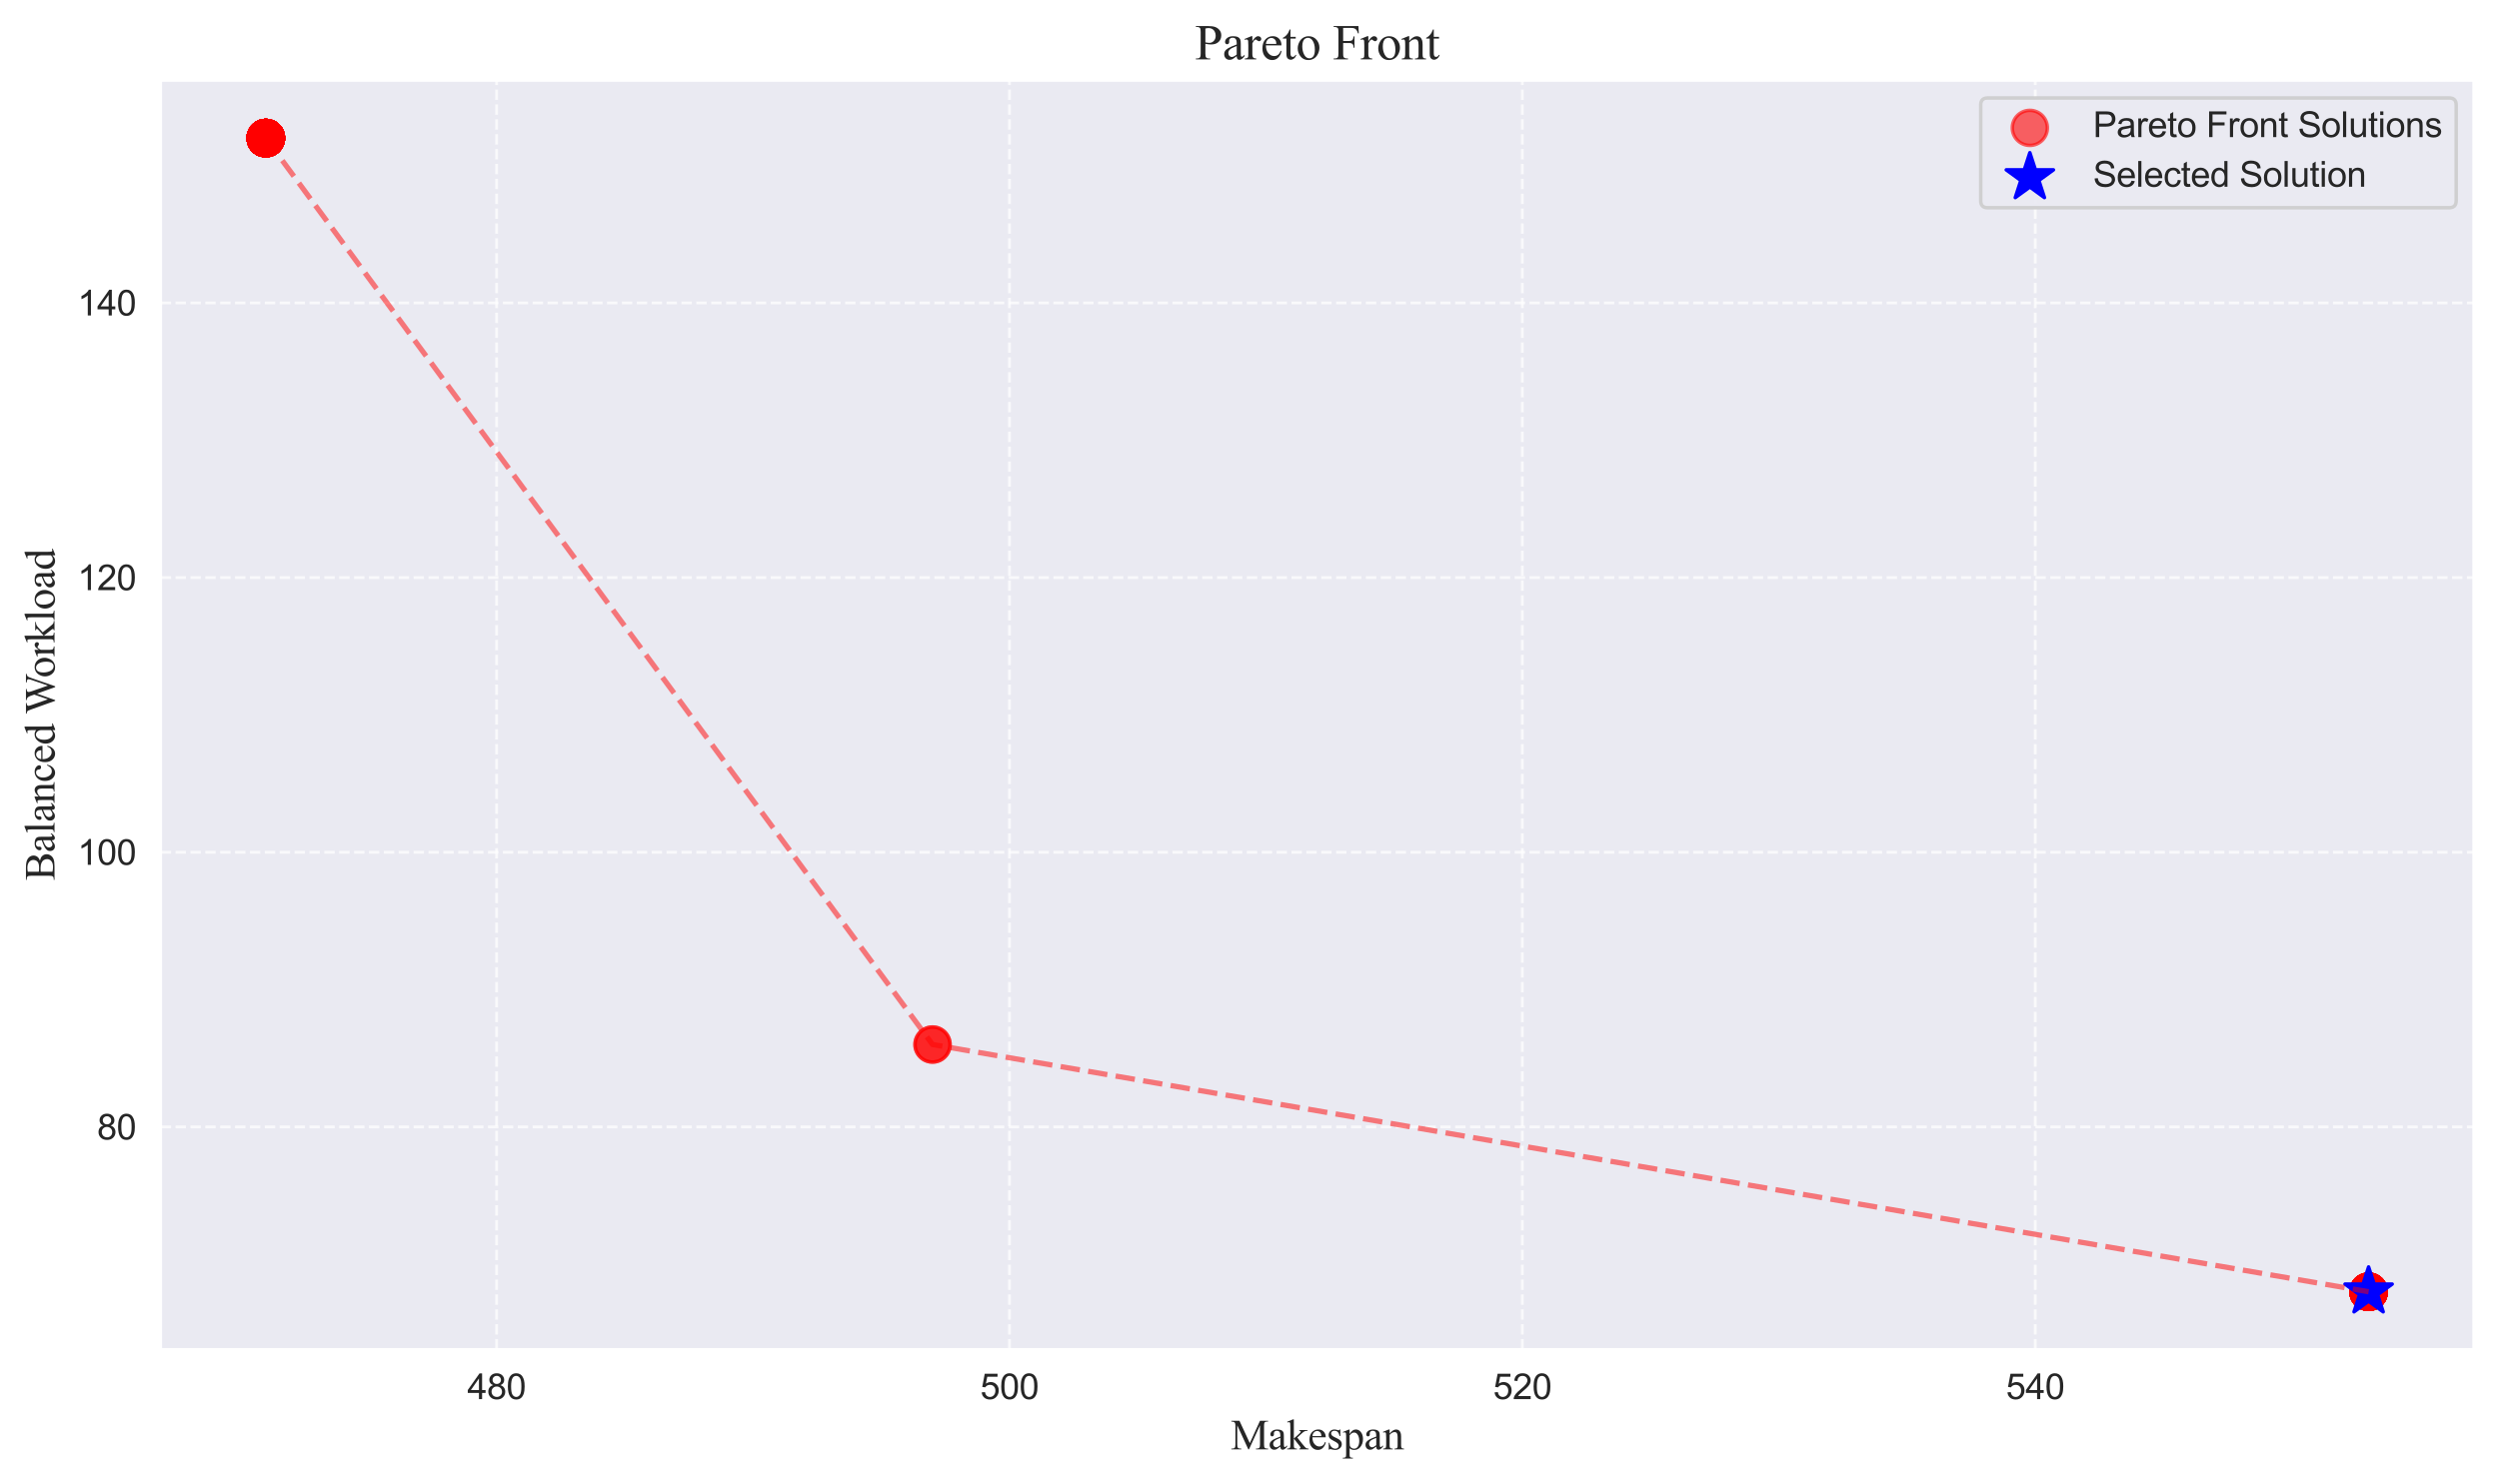 <?xml version="1.0" encoding="utf-8" standalone="no"?>
<!DOCTYPE svg PUBLIC "-//W3C//DTD SVG 1.1//EN"
  "http://www.w3.org/Graphics/SVG/1.1/DTD/svg11.dtd">
<svg xmlns:xlink="http://www.w3.org/1999/xlink" width="712.122pt" height="422.886pt" viewBox="0 0 712.122 422.886" xmlns="http://www.w3.org/2000/svg" version="1.1">
 <defs>
  <style type="text/css">*{stroke-linejoin: round; stroke-linecap: butt}</style>
 </defs>
 <g id="figure_1">
  <g id="patch_1">
   <path d="M 0 422.886 
L 712.122 422.886 
L 712.122 0 
L 0 0 
z
" style="fill: #ffffff"/>
  </g>
  <g id="axes_1">
   <g id="patch_2">
    <path d="M 45.782 384.641 
L 704.922 384.641 
L 704.922 22.921 
L 45.782 22.921 
z
" style="fill: #eaeaf2"/>
   </g>
   <g id="matplotlib.axis_1">
    <g id="xtick_1">
     <g id="line2d_1">
      <path d="M 141.511 384.641 
L 141.511 22.921 
" clip-path="url(#p79782f7f1a)" style="fill: none; stroke-dasharray: 2.96,1.28; stroke-dashoffset: 0; stroke: #ffffff; stroke-opacity: 0.7; stroke-width: 0.8"/>
     </g>
     <g id="text_1">
      <!-- 480 -->
      <g style="fill: #262626" transform="translate(133.17 398.799) scale(0.1 -0.1)">
       <defs>
        <path id="ArialMT-34" d="M 2069 0 
L 2069 1097 
L 81 1097 
L 81 1613 
L 2172 4581 
L 2631 4581 
L 2631 1613 
L 3250 1613 
L 3250 1097 
L 2631 1097 
L 2631 0 
L 2069 0 
z
M 2069 1613 
L 2069 3678 
L 634 1613 
L 2069 1613 
z
" transform="scale(0.016)"/>
        <path id="ArialMT-38" d="M 1131 2484 
Q 781 2613 612 2850 
Q 444 3088 444 3419 
Q 444 3919 803 4259 
Q 1163 4600 1759 4600 
Q 2359 4600 2725 4251 
Q 3091 3903 3091 3403 
Q 3091 3084 2923 2848 
Q 2756 2613 2416 2484 
Q 2838 2347 3058 2040 
Q 3278 1734 3278 1309 
Q 3278 722 2862 322 
Q 2447 -78 1769 -78 
Q 1091 -78 675 323 
Q 259 725 259 1325 
Q 259 1772 486 2073 
Q 713 2375 1131 2484 
z
M 1019 3438 
Q 1019 3113 1228 2906 
Q 1438 2700 1772 2700 
Q 2097 2700 2305 2904 
Q 2513 3109 2513 3406 
Q 2513 3716 2298 3927 
Q 2084 4138 1766 4138 
Q 1444 4138 1231 3931 
Q 1019 3725 1019 3438 
z
M 838 1322 
Q 838 1081 952 856 
Q 1066 631 1291 507 
Q 1516 384 1775 384 
Q 2178 384 2440 643 
Q 2703 903 2703 1303 
Q 2703 1709 2433 1975 
Q 2163 2241 1756 2241 
Q 1359 2241 1098 1978 
Q 838 1716 838 1322 
z
" transform="scale(0.016)"/>
        <path id="ArialMT-30" d="M 266 2259 
Q 266 3072 433 3567 
Q 600 4063 929 4331 
Q 1259 4600 1759 4600 
Q 2128 4600 2406 4451 
Q 2684 4303 2865 4023 
Q 3047 3744 3150 3342 
Q 3253 2941 3253 2259 
Q 3253 1453 3087 958 
Q 2922 463 2592 192 
Q 2263 -78 1759 -78 
Q 1097 -78 719 397 
Q 266 969 266 2259 
z
M 844 2259 
Q 844 1131 1108 757 
Q 1372 384 1759 384 
Q 2147 384 2411 759 
Q 2675 1134 2675 2259 
Q 2675 3391 2411 3762 
Q 2147 4134 1753 4134 
Q 1366 4134 1134 3806 
Q 844 3388 844 2259 
z
" transform="scale(0.016)"/>
       </defs>
       <use xlink:href="#ArialMT-34"/>
       <use xlink:href="#ArialMT-38" x="55.615"/>
       <use xlink:href="#ArialMT-30" x="111.23"/>
      </g>
     </g>
    </g>
    <g id="xtick_2">
     <g id="line2d_2">
      <path d="M 287.662 384.641 
L 287.662 22.921 
" clip-path="url(#p79782f7f1a)" style="fill: none; stroke-dasharray: 2.96,1.28; stroke-dashoffset: 0; stroke: #ffffff; stroke-opacity: 0.7; stroke-width: 0.8"/>
     </g>
     <g id="text_2">
      <!-- 500 -->
      <g style="fill: #262626" transform="translate(279.32 398.799) scale(0.1 -0.1)">
       <defs>
        <path id="ArialMT-35" d="M 266 1200 
L 856 1250 
Q 922 819 1161 601 
Q 1400 384 1738 384 
Q 2144 384 2425 690 
Q 2706 997 2706 1503 
Q 2706 1984 2436 2262 
Q 2166 2541 1728 2541 
Q 1456 2541 1237 2417 
Q 1019 2294 894 2097 
L 366 2166 
L 809 4519 
L 3088 4519 
L 3088 3981 
L 1259 3981 
L 1013 2750 
Q 1425 3038 1878 3038 
Q 2478 3038 2890 2622 
Q 3303 2206 3303 1553 
Q 3303 931 2941 478 
Q 2500 -78 1738 -78 
Q 1113 -78 717 272 
Q 322 622 266 1200 
z
" transform="scale(0.016)"/>
       </defs>
       <use xlink:href="#ArialMT-35"/>
       <use xlink:href="#ArialMT-30" x="55.615"/>
       <use xlink:href="#ArialMT-30" x="111.23"/>
      </g>
     </g>
    </g>
    <g id="xtick_3">
     <g id="line2d_3">
      <path d="M 433.812 384.641 
L 433.812 22.921 
" clip-path="url(#p79782f7f1a)" style="fill: none; stroke-dasharray: 2.96,1.28; stroke-dashoffset: 0; stroke: #ffffff; stroke-opacity: 0.7; stroke-width: 0.8"/>
     </g>
     <g id="text_3">
      <!-- 520 -->
      <g style="fill: #262626" transform="translate(425.471 398.799) scale(0.1 -0.1)">
       <defs>
        <path id="ArialMT-32" d="M 3222 541 
L 3222 0 
L 194 0 
Q 188 203 259 391 
Q 375 700 629 1000 
Q 884 1300 1366 1694 
Q 2113 2306 2375 2664 
Q 2638 3022 2638 3341 
Q 2638 3675 2398 3904 
Q 2159 4134 1775 4134 
Q 1369 4134 1125 3890 
Q 881 3647 878 3216 
L 300 3275 
Q 359 3922 746 4261 
Q 1134 4600 1788 4600 
Q 2447 4600 2831 4234 
Q 3216 3869 3216 3328 
Q 3216 3053 3103 2787 
Q 2991 2522 2730 2228 
Q 2469 1934 1863 1422 
Q 1356 997 1212 845 
Q 1069 694 975 541 
L 3222 541 
z
" transform="scale(0.016)"/>
       </defs>
       <use xlink:href="#ArialMT-35"/>
       <use xlink:href="#ArialMT-32" x="55.615"/>
       <use xlink:href="#ArialMT-30" x="111.23"/>
      </g>
     </g>
    </g>
    <g id="xtick_4">
     <g id="line2d_4">
      <path d="M 579.963 384.641 
L 579.963 22.921 
" clip-path="url(#p79782f7f1a)" style="fill: none; stroke-dasharray: 2.96,1.28; stroke-dashoffset: 0; stroke: #ffffff; stroke-opacity: 0.7; stroke-width: 0.8"/>
     </g>
     <g id="text_4">
      <!-- 540 -->
      <g style="fill: #262626" transform="translate(571.622 398.799) scale(0.1 -0.1)">
       <use xlink:href="#ArialMT-35"/>
       <use xlink:href="#ArialMT-34" x="55.615"/>
       <use xlink:href="#ArialMT-30" x="111.23"/>
      </g>
     </g>
    </g>
    <g id="text_5">
     <!-- Makespan -->
     <g style="fill: #262626" transform="translate(350.691 413.119) scale(0.12 -0.12)">
      <defs>
       <path id="TimesNewRomanPSMT-4d" d="M 2619 0 
L 981 3566 
L 981 734 
Q 981 344 1066 247 
Q 1181 116 1431 116 
L 1581 116 
L 1581 0 
L 106 0 
L 106 116 
L 256 116 
Q 525 116 638 278 
Q 706 378 706 734 
L 706 3503 
Q 706 3784 644 3909 
Q 600 4000 483 4061 
Q 366 4122 106 4122 
L 106 4238 
L 1306 4238 
L 2844 922 
L 4356 4238 
L 5556 4238 
L 5556 4122 
L 5409 4122 
Q 5138 4122 5025 3959 
Q 4956 3859 4956 3503 
L 4956 734 
Q 4956 344 5044 247 
Q 5159 116 5409 116 
L 5556 116 
L 5556 0 
L 3756 0 
L 3756 116 
L 3906 116 
Q 4178 116 4288 278 
Q 4356 378 4356 734 
L 4356 3566 
L 2722 0 
L 2619 0 
z
" transform="scale(0.016)"/>
       <path id="TimesNewRomanPSMT-61" d="M 1822 413 
Q 1381 72 1269 19 
Q 1100 -59 909 -59 
Q 613 -59 420 144 
Q 228 347 228 678 
Q 228 888 322 1041 
Q 450 1253 767 1440 
Q 1084 1628 1822 1897 
L 1822 2009 
Q 1822 2438 1686 2597 
Q 1550 2756 1291 2756 
Q 1094 2756 978 2650 
Q 859 2544 859 2406 
L 866 2225 
Q 866 2081 792 2003 
Q 719 1925 600 1925 
Q 484 1925 411 2006 
Q 338 2088 338 2228 
Q 338 2497 613 2722 
Q 888 2947 1384 2947 
Q 1766 2947 2009 2819 
Q 2194 2722 2281 2516 
Q 2338 2381 2338 1966 
L 2338 994 
Q 2338 584 2353 492 
Q 2369 400 2405 369 
Q 2441 338 2488 338 
Q 2538 338 2575 359 
Q 2641 400 2828 588 
L 2828 413 
Q 2478 -56 2159 -56 
Q 2006 -56 1915 50 
Q 1825 156 1822 413 
z
M 1822 616 
L 1822 1706 
Q 1350 1519 1213 1441 
Q 966 1303 859 1153 
Q 753 1003 753 825 
Q 753 600 887 451 
Q 1022 303 1197 303 
Q 1434 303 1822 616 
z
" transform="scale(0.016)"/>
       <path id="TimesNewRomanPSMT-6b" d="M 1047 4444 
L 1047 1597 
L 1775 2259 
Q 2006 2472 2044 2528 
Q 2069 2566 2069 2603 
Q 2069 2666 2017 2711 
Q 1966 2756 1847 2763 
L 1847 2863 
L 3091 2863 
L 3091 2763 
Q 2834 2756 2664 2684 
Q 2494 2613 2291 2428 
L 1556 1750 
L 2291 822 
Q 2597 438 2703 334 
Q 2853 188 2966 144 
Q 3044 113 3238 113 
L 3238 0 
L 1847 0 
L 1847 113 
Q 1966 116 2008 148 
Q 2050 181 2050 241 
Q 2050 313 1925 472 
L 1047 1594 
L 1047 644 
Q 1047 366 1086 278 
Q 1125 191 1197 153 
Q 1269 116 1509 113 
L 1509 0 
L 53 0 
L 53 113 
Q 272 113 381 166 
Q 447 200 481 272 
Q 528 375 528 628 
L 528 3234 
Q 528 3731 506 3842 
Q 484 3953 434 3995 
Q 384 4038 303 4038 
Q 238 4038 106 3984 
L 53 4094 
L 903 4444 
L 1047 4444 
z
" transform="scale(0.016)"/>
       <path id="TimesNewRomanPSMT-65" d="M 681 1784 
Q 678 1147 991 784 
Q 1303 422 1725 422 
Q 2006 422 2214 576 
Q 2422 731 2563 1106 
L 2659 1044 
Q 2594 616 2278 264 
Q 1963 -88 1488 -88 
Q 972 -88 605 314 
Q 238 716 238 1394 
Q 238 2128 614 2539 
Q 991 2950 1559 2950 
Q 2041 2950 2350 2633 
Q 2659 2316 2659 1784 
L 681 1784 
z
M 681 1966 
L 2006 1966 
Q 1991 2241 1941 2353 
Q 1863 2528 1708 2628 
Q 1553 2728 1384 2728 
Q 1125 2728 920 2526 
Q 716 2325 681 1966 
z
" transform="scale(0.016)"/>
       <path id="TimesNewRomanPSMT-73" d="M 2050 2947 
L 2050 1972 
L 1947 1972 
Q 1828 2431 1642 2597 
Q 1456 2763 1169 2763 
Q 950 2763 815 2647 
Q 681 2531 681 2391 
Q 681 2216 781 2091 
Q 878 1963 1175 1819 
L 1631 1597 
Q 2266 1288 2266 781 
Q 2266 391 1970 151 
Q 1675 -88 1309 -88 
Q 1047 -88 709 6 
Q 606 38 541 38 
Q 469 38 428 -44 
L 325 -44 
L 325 978 
L 428 978 
Q 516 541 762 319 
Q 1009 97 1316 97 
Q 1531 97 1667 223 
Q 1803 350 1803 528 
Q 1803 744 1651 891 
Q 1500 1038 1047 1263 
Q 594 1488 453 1669 
Q 313 1847 313 2119 
Q 313 2472 555 2709 
Q 797 2947 1181 2947 
Q 1350 2947 1591 2875 
Q 1750 2828 1803 2828 
Q 1853 2828 1881 2850 
Q 1909 2872 1947 2947 
L 2050 2947 
z
" transform="scale(0.016)"/>
       <path id="TimesNewRomanPSMT-70" d="M -6 2578 
L 875 2934 
L 994 2934 
L 994 2266 
Q 1216 2644 1439 2795 
Q 1663 2947 1909 2947 
Q 2341 2947 2628 2609 
Q 2981 2197 2981 1534 
Q 2981 794 2556 309 
Q 2206 -88 1675 -88 
Q 1444 -88 1275 -22 
Q 1150 25 994 166 
L 994 -706 
Q 994 -1000 1030 -1079 
Q 1066 -1159 1155 -1206 
Q 1244 -1253 1478 -1253 
L 1478 -1369 
L -22 -1369 
L -22 -1253 
L 56 -1253 
Q 228 -1256 350 -1188 
Q 409 -1153 442 -1076 
Q 475 -1000 475 -688 
L 475 2019 
Q 475 2297 450 2372 
Q 425 2447 370 2484 
Q 316 2522 222 2522 
Q 147 2522 31 2478 
L -6 2578 
z
M 994 2081 
L 994 1013 
Q 994 666 1022 556 
Q 1066 375 1236 237 
Q 1406 100 1666 100 
Q 1978 100 2172 344 
Q 2425 663 2425 1241 
Q 2425 1897 2138 2250 
Q 1938 2494 1663 2494 
Q 1513 2494 1366 2419 
Q 1253 2363 994 2081 
z
" transform="scale(0.016)"/>
       <path id="TimesNewRomanPSMT-6e" d="M 1034 2341 
Q 1538 2947 1994 2947 
Q 2228 2947 2397 2830 
Q 2566 2713 2666 2444 
Q 2734 2256 2734 1869 
L 2734 647 
Q 2734 375 2778 278 
Q 2813 200 2889 156 
Q 2966 113 3172 113 
L 3172 0 
L 1756 0 
L 1756 113 
L 1816 113 
Q 2016 113 2095 173 
Q 2175 234 2206 353 
Q 2219 400 2219 647 
L 2219 1819 
Q 2219 2209 2117 2386 
Q 2016 2563 1775 2563 
Q 1403 2563 1034 2156 
L 1034 647 
Q 1034 356 1069 288 
Q 1113 197 1189 155 
Q 1266 113 1500 113 
L 1500 0 
L 84 0 
L 84 113 
L 147 113 
Q 366 113 442 223 
Q 519 334 519 647 
L 519 1709 
Q 519 2225 495 2337 
Q 472 2450 423 2490 
Q 375 2531 294 2531 
Q 206 2531 84 2484 
L 38 2597 
L 900 2947 
L 1034 2947 
L 1034 2341 
z
" transform="scale(0.016)"/>
      </defs>
      <use xlink:href="#TimesNewRomanPSMT-4d"/>
      <use xlink:href="#TimesNewRomanPSMT-61" x="88.916"/>
      <use xlink:href="#TimesNewRomanPSMT-6b" x="133.301"/>
      <use xlink:href="#TimesNewRomanPSMT-65" x="183.301"/>
      <use xlink:href="#TimesNewRomanPSMT-73" x="227.686"/>
      <use xlink:href="#TimesNewRomanPSMT-70" x="266.602"/>
      <use xlink:href="#TimesNewRomanPSMT-61" x="316.602"/>
      <use xlink:href="#TimesNewRomanPSMT-6e" x="360.986"/>
     </g>
    </g>
   </g>
   <g id="matplotlib.axis_2">
    <g id="ytick_1">
     <g id="line2d_5">
      <path d="M 45.782 321.223 
L 704.922 321.223 
" clip-path="url(#p79782f7f1a)" style="fill: none; stroke-dasharray: 2.96,1.28; stroke-dashoffset: 0; stroke: #ffffff; stroke-opacity: 0.7; stroke-width: 0.8"/>
     </g>
     <g id="text_6">
      <!-- 80 -->
      <g style="fill: #262626" transform="translate(27.66 324.802) scale(0.1 -0.1)">
       <use xlink:href="#ArialMT-38"/>
       <use xlink:href="#ArialMT-30" x="55.615"/>
      </g>
     </g>
    </g>
    <g id="ytick_2">
     <g id="line2d_6">
      <path d="M 45.782 242.928 
L 704.922 242.928 
" clip-path="url(#p79782f7f1a)" style="fill: none; stroke-dasharray: 2.96,1.28; stroke-dashoffset: 0; stroke: #ffffff; stroke-opacity: 0.7; stroke-width: 0.8"/>
     </g>
     <g id="text_7">
      <!-- 100 -->
      <g style="fill: #262626" transform="translate(22.099 246.507) scale(0.1 -0.1)">
       <defs>
        <path id="ArialMT-31" d="M 2384 0 
L 1822 0 
L 1822 3584 
Q 1619 3391 1289 3197 
Q 959 3003 697 2906 
L 697 3450 
Q 1169 3672 1522 3987 
Q 1875 4303 2022 4600 
L 2384 4600 
L 2384 0 
z
" transform="scale(0.016)"/>
       </defs>
       <use xlink:href="#ArialMT-31"/>
       <use xlink:href="#ArialMT-30" x="55.615"/>
       <use xlink:href="#ArialMT-30" x="111.23"/>
      </g>
     </g>
    </g>
    <g id="ytick_3">
     <g id="line2d_7">
      <path d="M 45.782 164.634 
L 704.922 164.634 
" clip-path="url(#p79782f7f1a)" style="fill: none; stroke-dasharray: 2.96,1.28; stroke-dashoffset: 0; stroke: #ffffff; stroke-opacity: 0.7; stroke-width: 0.8"/>
     </g>
     <g id="text_8">
      <!-- 120 -->
      <g style="fill: #262626" transform="translate(22.099 168.213) scale(0.1 -0.1)">
       <use xlink:href="#ArialMT-31"/>
       <use xlink:href="#ArialMT-32" x="55.615"/>
       <use xlink:href="#ArialMT-30" x="111.23"/>
      </g>
     </g>
    </g>
    <g id="ytick_4">
     <g id="line2d_8">
      <path d="M 45.782 86.34 
L 704.922 86.34 
" clip-path="url(#p79782f7f1a)" style="fill: none; stroke-dasharray: 2.96,1.28; stroke-dashoffset: 0; stroke: #ffffff; stroke-opacity: 0.7; stroke-width: 0.8"/>
     </g>
     <g id="text_9">
      <!-- 140 -->
      <g style="fill: #262626" transform="translate(22.099 89.919) scale(0.1 -0.1)">
       <use xlink:href="#ArialMT-31"/>
       <use xlink:href="#ArialMT-34" x="55.615"/>
       <use xlink:href="#ArialMT-30" x="111.23"/>
      </g>
     </g>
    </g>
    <g id="text_10">
     <!-- Balanced Workload -->
     <g style="fill: #262626" transform="translate(15.533 251.011) rotate(-90) scale(0.12 -0.12)">
      <defs>
       <path id="TimesNewRomanPSMT-42" d="M 2956 2163 
Q 3397 2069 3616 1863 
Q 3919 1575 3919 1159 
Q 3919 844 3719 555 
Q 3519 266 3170 133 
Q 2822 0 2106 0 
L 106 0 
L 106 116 
L 266 116 
Q 531 116 647 284 
Q 719 394 719 750 
L 719 3488 
Q 719 3881 628 3984 
Q 506 4122 266 4122 
L 106 4122 
L 106 4238 
L 1938 4238 
Q 2450 4238 2759 4163 
Q 3228 4050 3475 3764 
Q 3722 3478 3722 3106 
Q 3722 2788 3528 2536 
Q 3334 2284 2956 2163 
z
M 1319 2331 
Q 1434 2309 1582 2298 
Q 1731 2288 1909 2288 
Q 2366 2288 2595 2386 
Q 2825 2484 2947 2687 
Q 3069 2891 3069 3131 
Q 3069 3503 2766 3765 
Q 2463 4028 1881 4028 
Q 1569 4028 1319 3959 
L 1319 2331 
z
M 1319 306 
Q 1681 222 2034 222 
Q 2600 222 2897 476 
Q 3194 731 3194 1106 
Q 3194 1353 3059 1581 
Q 2925 1809 2622 1940 
Q 2319 2072 1872 2072 
Q 1678 2072 1540 2065 
Q 1403 2059 1319 2044 
L 1319 306 
z
" transform="scale(0.016)"/>
       <path id="TimesNewRomanPSMT-6c" d="M 1184 4444 
L 1184 647 
Q 1184 378 1223 290 
Q 1263 203 1344 158 
Q 1425 113 1647 113 
L 1647 0 
L 244 0 
L 244 113 
Q 441 113 512 153 
Q 584 194 625 287 
Q 666 381 666 647 
L 666 3247 
Q 666 3731 644 3842 
Q 622 3953 573 3993 
Q 525 4034 450 4034 
Q 369 4034 244 3984 
L 191 4094 
L 1044 4444 
L 1184 4444 
z
" transform="scale(0.016)"/>
       <path id="TimesNewRomanPSMT-63" d="M 2631 1088 
Q 2516 522 2178 217 
Q 1841 -88 1431 -88 
Q 944 -88 581 321 
Q 219 731 219 1428 
Q 219 2103 620 2525 
Q 1022 2947 1584 2947 
Q 2006 2947 2278 2723 
Q 2550 2500 2550 2259 
Q 2550 2141 2473 2067 
Q 2397 1994 2259 1994 
Q 2075 1994 1981 2113 
Q 1928 2178 1911 2362 
Q 1894 2547 1784 2644 
Q 1675 2738 1481 2738 
Q 1169 2738 978 2506 
Q 725 2200 725 1697 
Q 725 1184 976 792 
Q 1228 400 1656 400 
Q 1963 400 2206 609 
Q 2378 753 2541 1131 
L 2631 1088 
z
" transform="scale(0.016)"/>
       <path id="TimesNewRomanPSMT-64" d="M 2222 322 
Q 2013 103 1813 7 
Q 1613 -88 1381 -88 
Q 913 -88 563 304 
Q 213 697 213 1313 
Q 213 1928 600 2439 
Q 988 2950 1597 2950 
Q 1975 2950 2222 2709 
L 2222 3238 
Q 2222 3728 2198 3840 
Q 2175 3953 2125 3993 
Q 2075 4034 2000 4034 
Q 1919 4034 1784 3984 
L 1744 4094 
L 2597 4444 
L 2738 4444 
L 2738 1134 
Q 2738 631 2761 520 
Q 2784 409 2836 365 
Q 2888 322 2956 322 
Q 3041 322 3181 375 
L 3216 266 
L 2366 -88 
L 2222 -88 
L 2222 322 
z
M 2222 541 
L 2222 2016 
Q 2203 2228 2109 2403 
Q 2016 2578 1861 2667 
Q 1706 2756 1559 2756 
Q 1284 2756 1069 2509 
Q 784 2184 784 1559 
Q 784 928 1059 592 
Q 1334 256 1672 256 
Q 1956 256 2222 541 
z
" transform="scale(0.016)"/>
       <path id="TimesNewRomanPSMT-20" transform="scale(0.016)"/>
       <path id="TimesNewRomanPSMT-57" d="M 5991 4238 
L 5991 4122 
Q 5825 4122 5722 4062 
Q 5619 4003 5525 3841 
Q 5463 3731 5328 3319 
L 4147 -97 
L 4022 -97 
L 3056 2613 
L 2097 -97 
L 1984 -97 
L 725 3422 
Q 584 3816 547 3888 
Q 484 4006 376 4064 
Q 269 4122 84 4122 
L 84 4238 
L 1653 4238 
L 1653 4122 
L 1578 4122 
Q 1413 4122 1325 4047 
Q 1238 3972 1238 3866 
Q 1238 3756 1375 3363 
L 2209 984 
L 2913 3006 
L 2788 3363 
L 2688 3647 
Q 2622 3803 2541 3922 
Q 2500 3981 2441 4022 
Q 2363 4078 2284 4103 
Q 2225 4122 2097 4122 
L 2097 4238 
L 3747 4238 
L 3747 4122 
L 3634 4122 
Q 3459 4122 3378 4047 
Q 3297 3972 3297 3844 
Q 3297 3684 3438 3288 
L 4250 984 
L 5056 3319 
Q 5194 3706 5194 3856 
Q 5194 3928 5148 3990 
Q 5103 4053 5034 4078 
Q 4916 4122 4725 4122 
L 4725 4238 
L 5991 4238 
z
" transform="scale(0.016)"/>
       <path id="TimesNewRomanPSMT-6f" d="M 1600 2947 
Q 2250 2947 2644 2453 
Q 2978 2031 2978 1484 
Q 2978 1100 2793 706 
Q 2609 313 2286 112 
Q 1963 -88 1566 -88 
Q 919 -88 538 428 
Q 216 863 216 1403 
Q 216 1797 411 2186 
Q 606 2575 925 2761 
Q 1244 2947 1600 2947 
z
M 1503 2744 
Q 1338 2744 1170 2645 
Q 1003 2547 900 2300 
Q 797 2053 797 1666 
Q 797 1041 1045 587 
Q 1294 134 1700 134 
Q 2003 134 2200 384 
Q 2397 634 2397 1244 
Q 2397 2006 2069 2444 
Q 1847 2744 1503 2744 
z
" transform="scale(0.016)"/>
       <path id="TimesNewRomanPSMT-72" d="M 1038 2947 
L 1038 2303 
Q 1397 2947 1775 2947 
Q 1947 2947 2059 2842 
Q 2172 2738 2172 2600 
Q 2172 2478 2090 2393 
Q 2009 2309 1897 2309 
Q 1788 2309 1652 2417 
Q 1516 2525 1450 2525 
Q 1394 2525 1328 2463 
Q 1188 2334 1038 2041 
L 1038 669 
Q 1038 431 1097 309 
Q 1138 225 1241 169 
Q 1344 113 1538 113 
L 1538 0 
L 72 0 
L 72 113 
Q 291 113 397 181 
Q 475 231 506 341 
Q 522 394 522 644 
L 522 1753 
Q 522 2253 501 2348 
Q 481 2444 426 2487 
Q 372 2531 291 2531 
Q 194 2531 72 2484 
L 41 2597 
L 906 2947 
L 1038 2947 
z
" transform="scale(0.016)"/>
      </defs>
      <use xlink:href="#TimesNewRomanPSMT-42"/>
      <use xlink:href="#TimesNewRomanPSMT-61" x="66.699"/>
      <use xlink:href="#TimesNewRomanPSMT-6c" x="111.084"/>
      <use xlink:href="#TimesNewRomanPSMT-61" x="138.867"/>
      <use xlink:href="#TimesNewRomanPSMT-6e" x="183.252"/>
      <use xlink:href="#TimesNewRomanPSMT-63" x="233.252"/>
      <use xlink:href="#TimesNewRomanPSMT-65" x="277.637"/>
      <use xlink:href="#TimesNewRomanPSMT-64" x="322.021"/>
      <use xlink:href="#TimesNewRomanPSMT-20" x="372.021"/>
      <use xlink:href="#TimesNewRomanPSMT-57" x="395.271"/>
      <use xlink:href="#TimesNewRomanPSMT-6f" x="481.656"/>
      <use xlink:href="#TimesNewRomanPSMT-72" x="531.656"/>
      <use xlink:href="#TimesNewRomanPSMT-6b" x="564.957"/>
      <use xlink:href="#TimesNewRomanPSMT-6c" x="614.957"/>
      <use xlink:href="#TimesNewRomanPSMT-6f" x="642.74"/>
      <use xlink:href="#TimesNewRomanPSMT-61" x="692.74"/>
      <use xlink:href="#TimesNewRomanPSMT-64" x="737.125"/>
     </g>
    </g>
   </g>
   <g id="PathCollection_1">
    <defs>
     <path id="m8daefcc8d0" d="M 0 5 
C 1.326 5 2.598 4.473 3.536 3.536 
C 4.473 2.598 5 1.326 5 0 
C 5 -1.326 4.473 -2.598 3.536 -3.536 
C 2.598 -4.473 1.326 -5 0 -5 
C -1.326 -5 -2.598 -4.473 -3.536 -3.536 
C -4.473 -2.598 -5 -1.326 -5 0 
C -5 1.326 -4.473 2.598 -3.536 3.536 
C -2.598 4.473 -1.326 5 0 5 
z
" style="stroke: #ff0000; stroke-opacity: 0.6"/>
    </defs>
    <g clip-path="url(#p79782f7f1a)">
     <use xlink:href="#m8daefcc8d0" x="75.743" y="39.363" style="fill: #ff0000; fill-opacity: 0.6; stroke: #ff0000; stroke-opacity: 0.6"/>
     <use xlink:href="#m8daefcc8d0" x="75.743" y="39.363" style="fill: #ff0000; fill-opacity: 0.6; stroke: #ff0000; stroke-opacity: 0.6"/>
     <use xlink:href="#m8daefcc8d0" x="75.743" y="39.363" style="fill: #ff0000; fill-opacity: 0.6; stroke: #ff0000; stroke-opacity: 0.6"/>
     <use xlink:href="#m8daefcc8d0" x="75.743" y="39.363" style="fill: #ff0000; fill-opacity: 0.6; stroke: #ff0000; stroke-opacity: 0.6"/>
     <use xlink:href="#m8daefcc8d0" x="75.743" y="39.363" style="fill: #ff0000; fill-opacity: 0.6; stroke: #ff0000; stroke-opacity: 0.6"/>
     <use xlink:href="#m8daefcc8d0" x="75.743" y="39.363" style="fill: #ff0000; fill-opacity: 0.6; stroke: #ff0000; stroke-opacity: 0.6"/>
     <use xlink:href="#m8daefcc8d0" x="75.743" y="39.363" style="fill: #ff0000; fill-opacity: 0.6; stroke: #ff0000; stroke-opacity: 0.6"/>
     <use xlink:href="#m8daefcc8d0" x="75.743" y="39.363" style="fill: #ff0000; fill-opacity: 0.6; stroke: #ff0000; stroke-opacity: 0.6"/>
     <use xlink:href="#m8daefcc8d0" x="75.743" y="39.363" style="fill: #ff0000; fill-opacity: 0.6; stroke: #ff0000; stroke-opacity: 0.6"/>
     <use xlink:href="#m8daefcc8d0" x="75.743" y="39.363" style="fill: #ff0000; fill-opacity: 0.6; stroke: #ff0000; stroke-opacity: 0.6"/>
     <use xlink:href="#m8daefcc8d0" x="75.743" y="39.363" style="fill: #ff0000; fill-opacity: 0.6; stroke: #ff0000; stroke-opacity: 0.6"/>
     <use xlink:href="#m8daefcc8d0" x="75.743" y="39.363" style="fill: #ff0000; fill-opacity: 0.6; stroke: #ff0000; stroke-opacity: 0.6"/>
     <use xlink:href="#m8daefcc8d0" x="75.743" y="39.363" style="fill: #ff0000; fill-opacity: 0.6; stroke: #ff0000; stroke-opacity: 0.6"/>
     <use xlink:href="#m8daefcc8d0" x="75.743" y="39.363" style="fill: #ff0000; fill-opacity: 0.6; stroke: #ff0000; stroke-opacity: 0.6"/>
     <use xlink:href="#m8daefcc8d0" x="75.743" y="39.363" style="fill: #ff0000; fill-opacity: 0.6; stroke: #ff0000; stroke-opacity: 0.6"/>
     <use xlink:href="#m8daefcc8d0" x="75.743" y="39.363" style="fill: #ff0000; fill-opacity: 0.6; stroke: #ff0000; stroke-opacity: 0.6"/>
     <use xlink:href="#m8daefcc8d0" x="75.743" y="39.363" style="fill: #ff0000; fill-opacity: 0.6; stroke: #ff0000; stroke-opacity: 0.6"/>
     <use xlink:href="#m8daefcc8d0" x="75.743" y="39.363" style="fill: #ff0000; fill-opacity: 0.6; stroke: #ff0000; stroke-opacity: 0.6"/>
     <use xlink:href="#m8daefcc8d0" x="75.743" y="39.363" style="fill: #ff0000; fill-opacity: 0.6; stroke: #ff0000; stroke-opacity: 0.6"/>
     <use xlink:href="#m8daefcc8d0" x="75.743" y="39.363" style="fill: #ff0000; fill-opacity: 0.6; stroke: #ff0000; stroke-opacity: 0.6"/>
     <use xlink:href="#m8daefcc8d0" x="75.743" y="39.363" style="fill: #ff0000; fill-opacity: 0.6; stroke: #ff0000; stroke-opacity: 0.6"/>
     <use xlink:href="#m8daefcc8d0" x="75.743" y="39.363" style="fill: #ff0000; fill-opacity: 0.6; stroke: #ff0000; stroke-opacity: 0.6"/>
     <use xlink:href="#m8daefcc8d0" x="75.743" y="39.363" style="fill: #ff0000; fill-opacity: 0.6; stroke: #ff0000; stroke-opacity: 0.6"/>
     <use xlink:href="#m8daefcc8d0" x="75.743" y="39.363" style="fill: #ff0000; fill-opacity: 0.6; stroke: #ff0000; stroke-opacity: 0.6"/>
     <use xlink:href="#m8daefcc8d0" x="75.743" y="39.363" style="fill: #ff0000; fill-opacity: 0.6; stroke: #ff0000; stroke-opacity: 0.6"/>
     <use xlink:href="#m8daefcc8d0" x="75.743" y="39.363" style="fill: #ff0000; fill-opacity: 0.6; stroke: #ff0000; stroke-opacity: 0.6"/>
     <use xlink:href="#m8daefcc8d0" x="75.743" y="39.363" style="fill: #ff0000; fill-opacity: 0.6; stroke: #ff0000; stroke-opacity: 0.6"/>
     <use xlink:href="#m8daefcc8d0" x="75.743" y="39.363" style="fill: #ff0000; fill-opacity: 0.6; stroke: #ff0000; stroke-opacity: 0.6"/>
     <use xlink:href="#m8daefcc8d0" x="75.743" y="39.363" style="fill: #ff0000; fill-opacity: 0.6; stroke: #ff0000; stroke-opacity: 0.6"/>
     <use xlink:href="#m8daefcc8d0" x="75.743" y="39.363" style="fill: #ff0000; fill-opacity: 0.6; stroke: #ff0000; stroke-opacity: 0.6"/>
     <use xlink:href="#m8daefcc8d0" x="75.743" y="39.363" style="fill: #ff0000; fill-opacity: 0.6; stroke: #ff0000; stroke-opacity: 0.6"/>
     <use xlink:href="#m8daefcc8d0" x="75.743" y="39.363" style="fill: #ff0000; fill-opacity: 0.6; stroke: #ff0000; stroke-opacity: 0.6"/>
     <use xlink:href="#m8daefcc8d0" x="75.743" y="39.363" style="fill: #ff0000; fill-opacity: 0.6; stroke: #ff0000; stroke-opacity: 0.6"/>
     <use xlink:href="#m8daefcc8d0" x="75.743" y="39.363" style="fill: #ff0000; fill-opacity: 0.6; stroke: #ff0000; stroke-opacity: 0.6"/>
     <use xlink:href="#m8daefcc8d0" x="75.743" y="39.363" style="fill: #ff0000; fill-opacity: 0.6; stroke: #ff0000; stroke-opacity: 0.6"/>
     <use xlink:href="#m8daefcc8d0" x="75.743" y="39.363" style="fill: #ff0000; fill-opacity: 0.6; stroke: #ff0000; stroke-opacity: 0.6"/>
     <use xlink:href="#m8daefcc8d0" x="75.743" y="39.363" style="fill: #ff0000; fill-opacity: 0.6; stroke: #ff0000; stroke-opacity: 0.6"/>
     <use xlink:href="#m8daefcc8d0" x="75.743" y="39.363" style="fill: #ff0000; fill-opacity: 0.6; stroke: #ff0000; stroke-opacity: 0.6"/>
     <use xlink:href="#m8daefcc8d0" x="75.743" y="39.363" style="fill: #ff0000; fill-opacity: 0.6; stroke: #ff0000; stroke-opacity: 0.6"/>
     <use xlink:href="#m8daefcc8d0" x="75.743" y="39.363" style="fill: #ff0000; fill-opacity: 0.6; stroke: #ff0000; stroke-opacity: 0.6"/>
     <use xlink:href="#m8daefcc8d0" x="75.743" y="39.363" style="fill: #ff0000; fill-opacity: 0.6; stroke: #ff0000; stroke-opacity: 0.6"/>
     <use xlink:href="#m8daefcc8d0" x="75.743" y="39.363" style="fill: #ff0000; fill-opacity: 0.6; stroke: #ff0000; stroke-opacity: 0.6"/>
     <use xlink:href="#m8daefcc8d0" x="75.743" y="39.363" style="fill: #ff0000; fill-opacity: 0.6; stroke: #ff0000; stroke-opacity: 0.6"/>
     <use xlink:href="#m8daefcc8d0" x="75.743" y="39.363" style="fill: #ff0000; fill-opacity: 0.6; stroke: #ff0000; stroke-opacity: 0.6"/>
     <use xlink:href="#m8daefcc8d0" x="75.743" y="39.363" style="fill: #ff0000; fill-opacity: 0.6; stroke: #ff0000; stroke-opacity: 0.6"/>
     <use xlink:href="#m8daefcc8d0" x="75.743" y="39.363" style="fill: #ff0000; fill-opacity: 0.6; stroke: #ff0000; stroke-opacity: 0.6"/>
     <use xlink:href="#m8daefcc8d0" x="75.743" y="39.363" style="fill: #ff0000; fill-opacity: 0.6; stroke: #ff0000; stroke-opacity: 0.6"/>
     <use xlink:href="#m8daefcc8d0" x="75.743" y="39.363" style="fill: #ff0000; fill-opacity: 0.6; stroke: #ff0000; stroke-opacity: 0.6"/>
     <use xlink:href="#m8daefcc8d0" x="75.743" y="39.363" style="fill: #ff0000; fill-opacity: 0.6; stroke: #ff0000; stroke-opacity: 0.6"/>
     <use xlink:href="#m8daefcc8d0" x="75.743" y="39.363" style="fill: #ff0000; fill-opacity: 0.6; stroke: #ff0000; stroke-opacity: 0.6"/>
     <use xlink:href="#m8daefcc8d0" x="75.743" y="39.363" style="fill: #ff0000; fill-opacity: 0.6; stroke: #ff0000; stroke-opacity: 0.6"/>
     <use xlink:href="#m8daefcc8d0" x="75.743" y="39.363" style="fill: #ff0000; fill-opacity: 0.6; stroke: #ff0000; stroke-opacity: 0.6"/>
     <use xlink:href="#m8daefcc8d0" x="75.743" y="39.363" style="fill: #ff0000; fill-opacity: 0.6; stroke: #ff0000; stroke-opacity: 0.6"/>
     <use xlink:href="#m8daefcc8d0" x="75.743" y="39.363" style="fill: #ff0000; fill-opacity: 0.6; stroke: #ff0000; stroke-opacity: 0.6"/>
     <use xlink:href="#m8daefcc8d0" x="75.743" y="39.363" style="fill: #ff0000; fill-opacity: 0.6; stroke: #ff0000; stroke-opacity: 0.6"/>
     <use xlink:href="#m8daefcc8d0" x="75.743" y="39.363" style="fill: #ff0000; fill-opacity: 0.6; stroke: #ff0000; stroke-opacity: 0.6"/>
     <use xlink:href="#m8daefcc8d0" x="75.743" y="39.363" style="fill: #ff0000; fill-opacity: 0.6; stroke: #ff0000; stroke-opacity: 0.6"/>
     <use xlink:href="#m8daefcc8d0" x="265.739" y="297.734" style="fill: #ff0000; fill-opacity: 0.6; stroke: #ff0000; stroke-opacity: 0.6"/>
     <use xlink:href="#m8daefcc8d0" x="265.739" y="297.734" style="fill: #ff0000; fill-opacity: 0.6; stroke: #ff0000; stroke-opacity: 0.6"/>
     <use xlink:href="#m8daefcc8d0" x="674.961" y="368.199" style="fill: #ff0000; fill-opacity: 0.6; stroke: #ff0000; stroke-opacity: 0.6"/>
     <use xlink:href="#m8daefcc8d0" x="674.961" y="368.199" style="fill: #ff0000; fill-opacity: 0.6; stroke: #ff0000; stroke-opacity: 0.6"/>
     <use xlink:href="#m8daefcc8d0" x="674.961" y="368.199" style="fill: #ff0000; fill-opacity: 0.6; stroke: #ff0000; stroke-opacity: 0.6"/>
     <use xlink:href="#m8daefcc8d0" x="674.961" y="368.199" style="fill: #ff0000; fill-opacity: 0.6; stroke: #ff0000; stroke-opacity: 0.6"/>
     <use xlink:href="#m8daefcc8d0" x="674.961" y="368.199" style="fill: #ff0000; fill-opacity: 0.6; stroke: #ff0000; stroke-opacity: 0.6"/>
     <use xlink:href="#m8daefcc8d0" x="674.961" y="368.199" style="fill: #ff0000; fill-opacity: 0.6; stroke: #ff0000; stroke-opacity: 0.6"/>
     <use xlink:href="#m8daefcc8d0" x="674.961" y="368.199" style="fill: #ff0000; fill-opacity: 0.6; stroke: #ff0000; stroke-opacity: 0.6"/>
     <use xlink:href="#m8daefcc8d0" x="674.961" y="368.199" style="fill: #ff0000; fill-opacity: 0.6; stroke: #ff0000; stroke-opacity: 0.6"/>
     <use xlink:href="#m8daefcc8d0" x="674.961" y="368.199" style="fill: #ff0000; fill-opacity: 0.6; stroke: #ff0000; stroke-opacity: 0.6"/>
     <use xlink:href="#m8daefcc8d0" x="674.961" y="368.199" style="fill: #ff0000; fill-opacity: 0.6; stroke: #ff0000; stroke-opacity: 0.6"/>
     <use xlink:href="#m8daefcc8d0" x="674.961" y="368.199" style="fill: #ff0000; fill-opacity: 0.6; stroke: #ff0000; stroke-opacity: 0.6"/>
     <use xlink:href="#m8daefcc8d0" x="674.961" y="368.199" style="fill: #ff0000; fill-opacity: 0.6; stroke: #ff0000; stroke-opacity: 0.6"/>
     <use xlink:href="#m8daefcc8d0" x="674.961" y="368.199" style="fill: #ff0000; fill-opacity: 0.6; stroke: #ff0000; stroke-opacity: 0.6"/>
     <use xlink:href="#m8daefcc8d0" x="674.961" y="368.199" style="fill: #ff0000; fill-opacity: 0.6; stroke: #ff0000; stroke-opacity: 0.6"/>
     <use xlink:href="#m8daefcc8d0" x="674.961" y="368.199" style="fill: #ff0000; fill-opacity: 0.6; stroke: #ff0000; stroke-opacity: 0.6"/>
     <use xlink:href="#m8daefcc8d0" x="674.961" y="368.199" style="fill: #ff0000; fill-opacity: 0.6; stroke: #ff0000; stroke-opacity: 0.6"/>
     <use xlink:href="#m8daefcc8d0" x="674.961" y="368.199" style="fill: #ff0000; fill-opacity: 0.6; stroke: #ff0000; stroke-opacity: 0.6"/>
     <use xlink:href="#m8daefcc8d0" x="674.961" y="368.199" style="fill: #ff0000; fill-opacity: 0.6; stroke: #ff0000; stroke-opacity: 0.6"/>
     <use xlink:href="#m8daefcc8d0" x="674.961" y="368.199" style="fill: #ff0000; fill-opacity: 0.6; stroke: #ff0000; stroke-opacity: 0.6"/>
     <use xlink:href="#m8daefcc8d0" x="674.961" y="368.199" style="fill: #ff0000; fill-opacity: 0.6; stroke: #ff0000; stroke-opacity: 0.6"/>
     <use xlink:href="#m8daefcc8d0" x="674.961" y="368.199" style="fill: #ff0000; fill-opacity: 0.6; stroke: #ff0000; stroke-opacity: 0.6"/>
     <use xlink:href="#m8daefcc8d0" x="674.961" y="368.199" style="fill: #ff0000; fill-opacity: 0.6; stroke: #ff0000; stroke-opacity: 0.6"/>
     <use xlink:href="#m8daefcc8d0" x="674.961" y="368.199" style="fill: #ff0000; fill-opacity: 0.6; stroke: #ff0000; stroke-opacity: 0.6"/>
    </g>
   </g>
   <g id="PathCollection_2">
    <defs>
     <path id="mec301c43bc" d="M 0 -7.071 
L -1.588 -2.185 
L -6.725 -2.185 
L -2.569 0.835 
L -4.156 5.721 
L -0 2.701 
L 4.156 5.721 
L 2.569 0.835 
L 6.725 -2.185 
L 1.588 -2.185 
z
" style="stroke: #0000ff"/>
    </defs>
    <g clip-path="url(#p79782f7f1a)">
     <use xlink:href="#mec301c43bc" x="674.961" y="368.199" style="fill: #0000ff; stroke: #0000ff"/>
    </g>
   </g>
   <g id="line2d_9">
    <path d="M 75.743 39.363 
L 75.743 39.363 
L 75.743 39.363 
L 75.743 39.363 
L 75.743 39.363 
L 75.743 39.363 
L 75.743 39.363 
L 75.743 39.363 
L 75.743 39.363 
L 75.743 39.363 
L 75.743 39.363 
L 75.743 39.363 
L 75.743 39.363 
L 75.743 39.363 
L 75.743 39.363 
L 75.743 39.363 
L 75.743 39.363 
L 75.743 39.363 
L 75.743 39.363 
L 75.743 39.363 
L 75.743 39.363 
L 75.743 39.363 
L 75.743 39.363 
L 75.743 39.363 
L 75.743 39.363 
L 75.743 39.363 
L 75.743 39.363 
L 75.743 39.363 
L 75.743 39.363 
L 75.743 39.363 
L 75.743 39.363 
L 75.743 39.363 
L 75.743 39.363 
L 75.743 39.363 
L 75.743 39.363 
L 75.743 39.363 
L 75.743 39.363 
L 75.743 39.363 
L 75.743 39.363 
L 75.743 39.363 
L 75.743 39.363 
L 75.743 39.363 
L 75.743 39.363 
L 75.743 39.363 
L 75.743 39.363 
L 75.743 39.363 
L 75.743 39.363 
L 75.743 39.363 
L 75.743 39.363 
L 75.743 39.363 
L 75.743 39.363 
L 75.743 39.363 
L 75.743 39.363 
L 75.743 39.363 
L 75.743 39.363 
L 75.743 39.363 
L 75.743 39.363 
L 265.739 297.734 
L 265.739 297.734 
L 674.961 368.199 
L 674.961 368.199 
L 674.961 368.199 
L 674.961 368.199 
L 674.961 368.199 
L 674.961 368.199 
L 674.961 368.199 
L 674.961 368.199 
L 674.961 368.199 
L 674.961 368.199 
L 674.961 368.199 
L 674.961 368.199 
L 674.961 368.199 
L 674.961 368.199 
L 674.961 368.199 
L 674.961 368.199 
L 674.961 368.199 
L 674.961 368.199 
L 674.961 368.199 
L 674.961 368.199 
L 674.961 368.199 
L 674.961 368.199 
L 674.961 368.199 
" clip-path="url(#p79782f7f1a)" style="fill: none; stroke-dasharray: 5.55,2.4; stroke-dashoffset: 0; stroke: #ff0000; stroke-opacity: 0.5; stroke-width: 1.5"/>
   </g>
   <g id="patch_3">
    <path d="M 45.782 384.641 
L 45.782 22.921 
" style="fill: none; stroke: #ffffff; stroke-width: 0.8; stroke-linejoin: miter; stroke-linecap: square"/>
   </g>
   <g id="patch_4">
    <path d="M 704.922 384.641 
L 704.922 22.921 
" style="fill: none; stroke: #ffffff; stroke-width: 0.8; stroke-linejoin: miter; stroke-linecap: square"/>
   </g>
   <g id="patch_5">
    <path d="M 45.782 384.641 
L 704.922 384.641 
" style="fill: none; stroke: #ffffff; stroke-width: 0.8; stroke-linejoin: miter; stroke-linecap: square"/>
   </g>
   <g id="patch_6">
    <path d="M 45.782 22.921 
L 704.922 22.921 
" style="fill: none; stroke: #ffffff; stroke-width: 0.8; stroke-linejoin: miter; stroke-linecap: square"/>
   </g>
   <g id="text_11">
    <!-- Pareto Front -->
    <g style="fill: #262626" transform="translate(340.551 16.921) scale(0.14 -0.14)">
     <defs>
      <path id="TimesNewRomanPSMT-50" d="M 1313 1984 
L 1313 750 
Q 1313 350 1400 253 
Q 1519 116 1759 116 
L 1922 116 
L 1922 0 
L 106 0 
L 106 116 
L 266 116 
Q 534 116 650 291 
Q 713 388 713 750 
L 713 3488 
Q 713 3888 628 3984 
Q 506 4122 266 4122 
L 106 4122 
L 106 4238 
L 1659 4238 
Q 2228 4238 2556 4120 
Q 2884 4003 3109 3725 
Q 3334 3447 3334 3066 
Q 3334 2547 2992 2222 
Q 2650 1897 2025 1897 
Q 1872 1897 1694 1919 
Q 1516 1941 1313 1984 
z
M 1313 2163 
Q 1478 2131 1606 2115 
Q 1734 2100 1825 2100 
Q 2150 2100 2386 2351 
Q 2622 2603 2622 3003 
Q 2622 3278 2509 3514 
Q 2397 3750 2190 3867 
Q 1984 3984 1722 3984 
Q 1563 3984 1313 3925 
L 1313 2163 
z
" transform="scale(0.016)"/>
      <path id="TimesNewRomanPSMT-74" d="M 1031 3803 
L 1031 2863 
L 1700 2863 
L 1700 2644 
L 1031 2644 
L 1031 788 
Q 1031 509 1111 412 
Q 1191 316 1316 316 
Q 1419 316 1516 380 
Q 1613 444 1666 569 
L 1788 569 
Q 1678 263 1478 108 
Q 1278 -47 1066 -47 
Q 922 -47 784 33 
Q 647 113 581 261 
Q 516 409 516 719 
L 516 2644 
L 63 2644 
L 63 2747 
Q 234 2816 414 2980 
Q 594 3144 734 3369 
Q 806 3488 934 3803 
L 1031 3803 
z
" transform="scale(0.016)"/>
      <path id="TimesNewRomanPSMT-46" d="M 1309 4006 
L 1309 2341 
L 2081 2341 
Q 2347 2341 2470 2458 
Q 2594 2575 2634 2922 
L 2750 2922 
L 2750 1488 
L 2634 1488 
Q 2631 1734 2570 1850 
Q 2509 1966 2401 2023 
Q 2294 2081 2081 2081 
L 1309 2081 
L 1309 750 
Q 1309 428 1350 325 
Q 1381 247 1481 191 
Q 1619 116 1769 116 
L 1922 116 
L 1922 0 
L 103 0 
L 103 116 
L 253 116 
Q 516 116 634 269 
Q 709 369 709 750 
L 709 3488 
Q 709 3809 669 3913 
Q 638 3991 541 4047 
Q 406 4122 253 4122 
L 103 4122 
L 103 4238 
L 3256 4238 
L 3297 3306 
L 3188 3306 
Q 3106 3603 2998 3742 
Q 2891 3881 2733 3943 
Q 2575 4006 2244 4006 
L 1309 4006 
z
" transform="scale(0.016)"/>
     </defs>
     <use xlink:href="#TimesNewRomanPSMT-50"/>
     <use xlink:href="#TimesNewRomanPSMT-61" x="55.615"/>
     <use xlink:href="#TimesNewRomanPSMT-72" x="100"/>
     <use xlink:href="#TimesNewRomanPSMT-65" x="133.301"/>
     <use xlink:href="#TimesNewRomanPSMT-74" x="177.686"/>
     <use xlink:href="#TimesNewRomanPSMT-6f" x="205.469"/>
     <use xlink:href="#TimesNewRomanPSMT-20" x="255.469"/>
     <use xlink:href="#TimesNewRomanPSMT-46" x="280.469"/>
     <use xlink:href="#TimesNewRomanPSMT-72" x="336.084"/>
     <use xlink:href="#TimesNewRomanPSMT-6f" x="369.385"/>
     <use xlink:href="#TimesNewRomanPSMT-6e" x="419.385"/>
     <use xlink:href="#TimesNewRomanPSMT-74" x="469.385"/>
    </g>
   </g>
   <g id="legend_1">
    <g id="patch_7">
     <path d="M 566.432 59.212 
L 697.922 59.212 
Q 699.922 59.212 699.922 57.212 
L 699.922 29.921 
Q 699.922 27.921 697.922 27.921 
L 566.432 27.921 
Q 564.432 27.921 564.432 29.921 
L 564.432 57.212 
Q 564.432 59.212 566.432 59.212 
z
" style="fill: #eaeaf2; opacity: 0.9; stroke: #cccccc; stroke-linejoin: miter"/>
    </g>
    <g id="PathCollection_3">
     <g>
      <use xlink:href="#m8daefcc8d0" x="578.432" y="36.454" style="fill: #ff0000; fill-opacity: 0.6; stroke: #ff0000; stroke-opacity: 0.6"/>
     </g>
    </g>
    <g id="text_12">
     <!-- Pareto Front Solutions -->
     <g style="fill: #262626" transform="translate(596.432 39.079) scale(0.1 -0.1)">
      <defs>
       <path id="ArialMT-50" d="M 494 0 
L 494 4581 
L 2222 4581 
Q 2678 4581 2919 4538 
Q 3256 4481 3484 4323 
Q 3713 4166 3852 3881 
Q 3991 3597 3991 3256 
Q 3991 2672 3619 2267 
Q 3247 1863 2275 1863 
L 1100 1863 
L 1100 0 
L 494 0 
z
M 1100 2403 
L 2284 2403 
Q 2872 2403 3119 2622 
Q 3366 2841 3366 3238 
Q 3366 3525 3220 3729 
Q 3075 3934 2838 4000 
Q 2684 4041 2272 4041 
L 1100 4041 
L 1100 2403 
z
" transform="scale(0.016)"/>
       <path id="ArialMT-61" d="M 2588 409 
Q 2275 144 1986 34 
Q 1697 -75 1366 -75 
Q 819 -75 525 192 
Q 231 459 231 875 
Q 231 1119 342 1320 
Q 453 1522 633 1644 
Q 813 1766 1038 1828 
Q 1203 1872 1538 1913 
Q 2219 1994 2541 2106 
Q 2544 2222 2544 2253 
Q 2544 2597 2384 2738 
Q 2169 2928 1744 2928 
Q 1347 2928 1158 2789 
Q 969 2650 878 2297 
L 328 2372 
Q 403 2725 575 2942 
Q 747 3159 1072 3276 
Q 1397 3394 1825 3394 
Q 2250 3394 2515 3294 
Q 2781 3194 2906 3042 
Q 3031 2891 3081 2659 
Q 3109 2516 3109 2141 
L 3109 1391 
Q 3109 606 3145 398 
Q 3181 191 3288 0 
L 2700 0 
Q 2613 175 2588 409 
z
M 2541 1666 
Q 2234 1541 1622 1453 
Q 1275 1403 1131 1340 
Q 988 1278 909 1158 
Q 831 1038 831 891 
Q 831 666 1001 516 
Q 1172 366 1500 366 
Q 1825 366 2078 508 
Q 2331 650 2450 897 
Q 2541 1088 2541 1459 
L 2541 1666 
z
" transform="scale(0.016)"/>
       <path id="ArialMT-72" d="M 416 0 
L 416 3319 
L 922 3319 
L 922 2816 
Q 1116 3169 1280 3281 
Q 1444 3394 1641 3394 
Q 1925 3394 2219 3213 
L 2025 2691 
Q 1819 2813 1613 2813 
Q 1428 2813 1281 2702 
Q 1134 2591 1072 2394 
Q 978 2094 978 1738 
L 978 0 
L 416 0 
z
" transform="scale(0.016)"/>
       <path id="ArialMT-65" d="M 2694 1069 
L 3275 997 
Q 3138 488 2766 206 
Q 2394 -75 1816 -75 
Q 1088 -75 661 373 
Q 234 822 234 1631 
Q 234 2469 665 2931 
Q 1097 3394 1784 3394 
Q 2450 3394 2872 2941 
Q 3294 2488 3294 1666 
Q 3294 1616 3291 1516 
L 816 1516 
Q 847 969 1125 678 
Q 1403 388 1819 388 
Q 2128 388 2347 550 
Q 2566 713 2694 1069 
z
M 847 1978 
L 2700 1978 
Q 2663 2397 2488 2606 
Q 2219 2931 1791 2931 
Q 1403 2931 1139 2672 
Q 875 2413 847 1978 
z
" transform="scale(0.016)"/>
       <path id="ArialMT-74" d="M 1650 503 
L 1731 6 
Q 1494 -44 1306 -44 
Q 1000 -44 831 53 
Q 663 150 594 308 
Q 525 466 525 972 
L 525 2881 
L 113 2881 
L 113 3319 
L 525 3319 
L 525 4141 
L 1084 4478 
L 1084 3319 
L 1650 3319 
L 1650 2881 
L 1084 2881 
L 1084 941 
Q 1084 700 1114 631 
Q 1144 563 1211 522 
Q 1278 481 1403 481 
Q 1497 481 1650 503 
z
" transform="scale(0.016)"/>
       <path id="ArialMT-6f" d="M 213 1659 
Q 213 2581 725 3025 
Q 1153 3394 1769 3394 
Q 2453 3394 2887 2945 
Q 3322 2497 3322 1706 
Q 3322 1066 3130 698 
Q 2938 331 2570 128 
Q 2203 -75 1769 -75 
Q 1072 -75 642 372 
Q 213 819 213 1659 
z
M 791 1659 
Q 791 1022 1069 705 
Q 1347 388 1769 388 
Q 2188 388 2466 706 
Q 2744 1025 2744 1678 
Q 2744 2294 2464 2611 
Q 2184 2928 1769 2928 
Q 1347 2928 1069 2612 
Q 791 2297 791 1659 
z
" transform="scale(0.016)"/>
       <path id="ArialMT-20" transform="scale(0.016)"/>
       <path id="ArialMT-46" d="M 525 0 
L 525 4581 
L 3616 4581 
L 3616 4041 
L 1131 4041 
L 1131 2622 
L 3281 2622 
L 3281 2081 
L 1131 2081 
L 1131 0 
L 525 0 
z
" transform="scale(0.016)"/>
       <path id="ArialMT-6e" d="M 422 0 
L 422 3319 
L 928 3319 
L 928 2847 
Q 1294 3394 1984 3394 
Q 2284 3394 2536 3286 
Q 2788 3178 2913 3003 
Q 3038 2828 3088 2588 
Q 3119 2431 3119 2041 
L 3119 0 
L 2556 0 
L 2556 2019 
Q 2556 2363 2490 2533 
Q 2425 2703 2258 2804 
Q 2091 2906 1866 2906 
Q 1506 2906 1245 2678 
Q 984 2450 984 1813 
L 984 0 
L 422 0 
z
" transform="scale(0.016)"/>
       <path id="ArialMT-53" d="M 288 1472 
L 859 1522 
Q 900 1178 1048 958 
Q 1197 738 1509 602 
Q 1822 466 2213 466 
Q 2559 466 2825 569 
Q 3091 672 3220 851 
Q 3350 1031 3350 1244 
Q 3350 1459 3225 1620 
Q 3100 1781 2813 1891 
Q 2628 1963 1997 2114 
Q 1366 2266 1113 2400 
Q 784 2572 623 2826 
Q 463 3081 463 3397 
Q 463 3744 659 4045 
Q 856 4347 1234 4503 
Q 1613 4659 2075 4659 
Q 2584 4659 2973 4495 
Q 3363 4331 3572 4012 
Q 3781 3694 3797 3291 
L 3216 3247 
Q 3169 3681 2898 3903 
Q 2628 4125 2100 4125 
Q 1550 4125 1298 3923 
Q 1047 3722 1047 3438 
Q 1047 3191 1225 3031 
Q 1400 2872 2139 2705 
Q 2878 2538 3153 2413 
Q 3553 2228 3743 1945 
Q 3934 1663 3934 1294 
Q 3934 928 3725 604 
Q 3516 281 3123 101 
Q 2731 -78 2241 -78 
Q 1619 -78 1198 103 
Q 778 284 539 648 
Q 300 1013 288 1472 
z
" transform="scale(0.016)"/>
       <path id="ArialMT-6c" d="M 409 0 
L 409 4581 
L 972 4581 
L 972 0 
L 409 0 
z
" transform="scale(0.016)"/>
       <path id="ArialMT-75" d="M 2597 0 
L 2597 488 
Q 2209 -75 1544 -75 
Q 1250 -75 995 37 
Q 741 150 617 320 
Q 494 491 444 738 
Q 409 903 409 1263 
L 409 3319 
L 972 3319 
L 972 1478 
Q 972 1038 1006 884 
Q 1059 663 1231 536 
Q 1403 409 1656 409 
Q 1909 409 2131 539 
Q 2353 669 2445 892 
Q 2538 1116 2538 1541 
L 2538 3319 
L 3100 3319 
L 3100 0 
L 2597 0 
z
" transform="scale(0.016)"/>
       <path id="ArialMT-69" d="M 425 3934 
L 425 4581 
L 988 4581 
L 988 3934 
L 425 3934 
z
M 425 0 
L 425 3319 
L 988 3319 
L 988 0 
L 425 0 
z
" transform="scale(0.016)"/>
       <path id="ArialMT-73" d="M 197 991 
L 753 1078 
Q 800 744 1014 566 
Q 1228 388 1613 388 
Q 2000 388 2187 545 
Q 2375 703 2375 916 
Q 2375 1106 2209 1216 
Q 2094 1291 1634 1406 
Q 1016 1563 777 1677 
Q 538 1791 414 1992 
Q 291 2194 291 2438 
Q 291 2659 392 2848 
Q 494 3038 669 3163 
Q 800 3259 1026 3326 
Q 1253 3394 1513 3394 
Q 1903 3394 2198 3281 
Q 2494 3169 2634 2976 
Q 2775 2784 2828 2463 
L 2278 2388 
Q 2241 2644 2061 2787 
Q 1881 2931 1553 2931 
Q 1166 2931 1000 2803 
Q 834 2675 834 2503 
Q 834 2394 903 2306 
Q 972 2216 1119 2156 
Q 1203 2125 1616 2013 
Q 2213 1853 2448 1751 
Q 2684 1650 2818 1456 
Q 2953 1263 2953 975 
Q 2953 694 2789 445 
Q 2625 197 2315 61 
Q 2006 -75 1616 -75 
Q 969 -75 630 194 
Q 291 463 197 991 
z
" transform="scale(0.016)"/>
      </defs>
      <use xlink:href="#ArialMT-50"/>
      <use xlink:href="#ArialMT-61" x="66.699"/>
      <use xlink:href="#ArialMT-72" x="122.314"/>
      <use xlink:href="#ArialMT-65" x="155.615"/>
      <use xlink:href="#ArialMT-74" x="211.23"/>
      <use xlink:href="#ArialMT-6f" x="239.014"/>
      <use xlink:href="#ArialMT-20" x="294.629"/>
      <use xlink:href="#ArialMT-46" x="322.412"/>
      <use xlink:href="#ArialMT-72" x="383.496"/>
      <use xlink:href="#ArialMT-6f" x="416.797"/>
      <use xlink:href="#ArialMT-6e" x="472.412"/>
      <use xlink:href="#ArialMT-74" x="528.027"/>
      <use xlink:href="#ArialMT-20" x="555.811"/>
      <use xlink:href="#ArialMT-53" x="583.594"/>
      <use xlink:href="#ArialMT-6f" x="650.293"/>
      <use xlink:href="#ArialMT-6c" x="705.908"/>
      <use xlink:href="#ArialMT-75" x="728.125"/>
      <use xlink:href="#ArialMT-74" x="783.74"/>
      <use xlink:href="#ArialMT-69" x="811.523"/>
      <use xlink:href="#ArialMT-6f" x="833.74"/>
      <use xlink:href="#ArialMT-6e" x="889.355"/>
      <use xlink:href="#ArialMT-73" x="944.971"/>
     </g>
    </g>
    <g id="PathCollection_4">
     <g>
      <use xlink:href="#mec301c43bc" x="578.432" y="50.599" style="fill: #0000ff; stroke: #0000ff"/>
     </g>
    </g>
    <g id="text_13">
     <!-- Selected Solution -->
     <g style="fill: #262626" transform="translate(596.432 53.224) scale(0.1 -0.1)">
      <defs>
       <path id="ArialMT-63" d="M 2588 1216 
L 3141 1144 
Q 3050 572 2676 248 
Q 2303 -75 1759 -75 
Q 1078 -75 664 370 
Q 250 816 250 1647 
Q 250 2184 428 2587 
Q 606 2991 970 3192 
Q 1334 3394 1763 3394 
Q 2303 3394 2647 3120 
Q 2991 2847 3088 2344 
L 2541 2259 
Q 2463 2594 2264 2762 
Q 2066 2931 1784 2931 
Q 1359 2931 1093 2626 
Q 828 2322 828 1663 
Q 828 994 1084 691 
Q 1341 388 1753 388 
Q 2084 388 2306 591 
Q 2528 794 2588 1216 
z
" transform="scale(0.016)"/>
       <path id="ArialMT-64" d="M 2575 0 
L 2575 419 
Q 2259 -75 1647 -75 
Q 1250 -75 917 144 
Q 584 363 401 755 
Q 219 1147 219 1656 
Q 219 2153 384 2558 
Q 550 2963 881 3178 
Q 1213 3394 1622 3394 
Q 1922 3394 2156 3267 
Q 2391 3141 2538 2938 
L 2538 4581 
L 3097 4581 
L 3097 0 
L 2575 0 
z
M 797 1656 
Q 797 1019 1065 703 
Q 1334 388 1700 388 
Q 2069 388 2326 689 
Q 2584 991 2584 1609 
Q 2584 2291 2321 2609 
Q 2059 2928 1675 2928 
Q 1300 2928 1048 2622 
Q 797 2316 797 1656 
z
" transform="scale(0.016)"/>
      </defs>
      <use xlink:href="#ArialMT-53"/>
      <use xlink:href="#ArialMT-65" x="66.699"/>
      <use xlink:href="#ArialMT-6c" x="122.314"/>
      <use xlink:href="#ArialMT-65" x="144.531"/>
      <use xlink:href="#ArialMT-63" x="200.146"/>
      <use xlink:href="#ArialMT-74" x="250.146"/>
      <use xlink:href="#ArialMT-65" x="277.93"/>
      <use xlink:href="#ArialMT-64" x="333.545"/>
      <use xlink:href="#ArialMT-20" x="389.16"/>
      <use xlink:href="#ArialMT-53" x="416.943"/>
      <use xlink:href="#ArialMT-6f" x="483.643"/>
      <use xlink:href="#ArialMT-6c" x="539.258"/>
      <use xlink:href="#ArialMT-75" x="561.475"/>
      <use xlink:href="#ArialMT-74" x="617.09"/>
      <use xlink:href="#ArialMT-69" x="644.873"/>
      <use xlink:href="#ArialMT-6f" x="667.09"/>
      <use xlink:href="#ArialMT-6e" x="722.705"/>
     </g>
    </g>
   </g>
  </g>
 </g>
 <defs>
  <clipPath id="p79782f7f1a">
   <rect x="45.782" y="22.921" width="659.14" height="361.72"/>
  </clipPath>
 </defs>
</svg>
